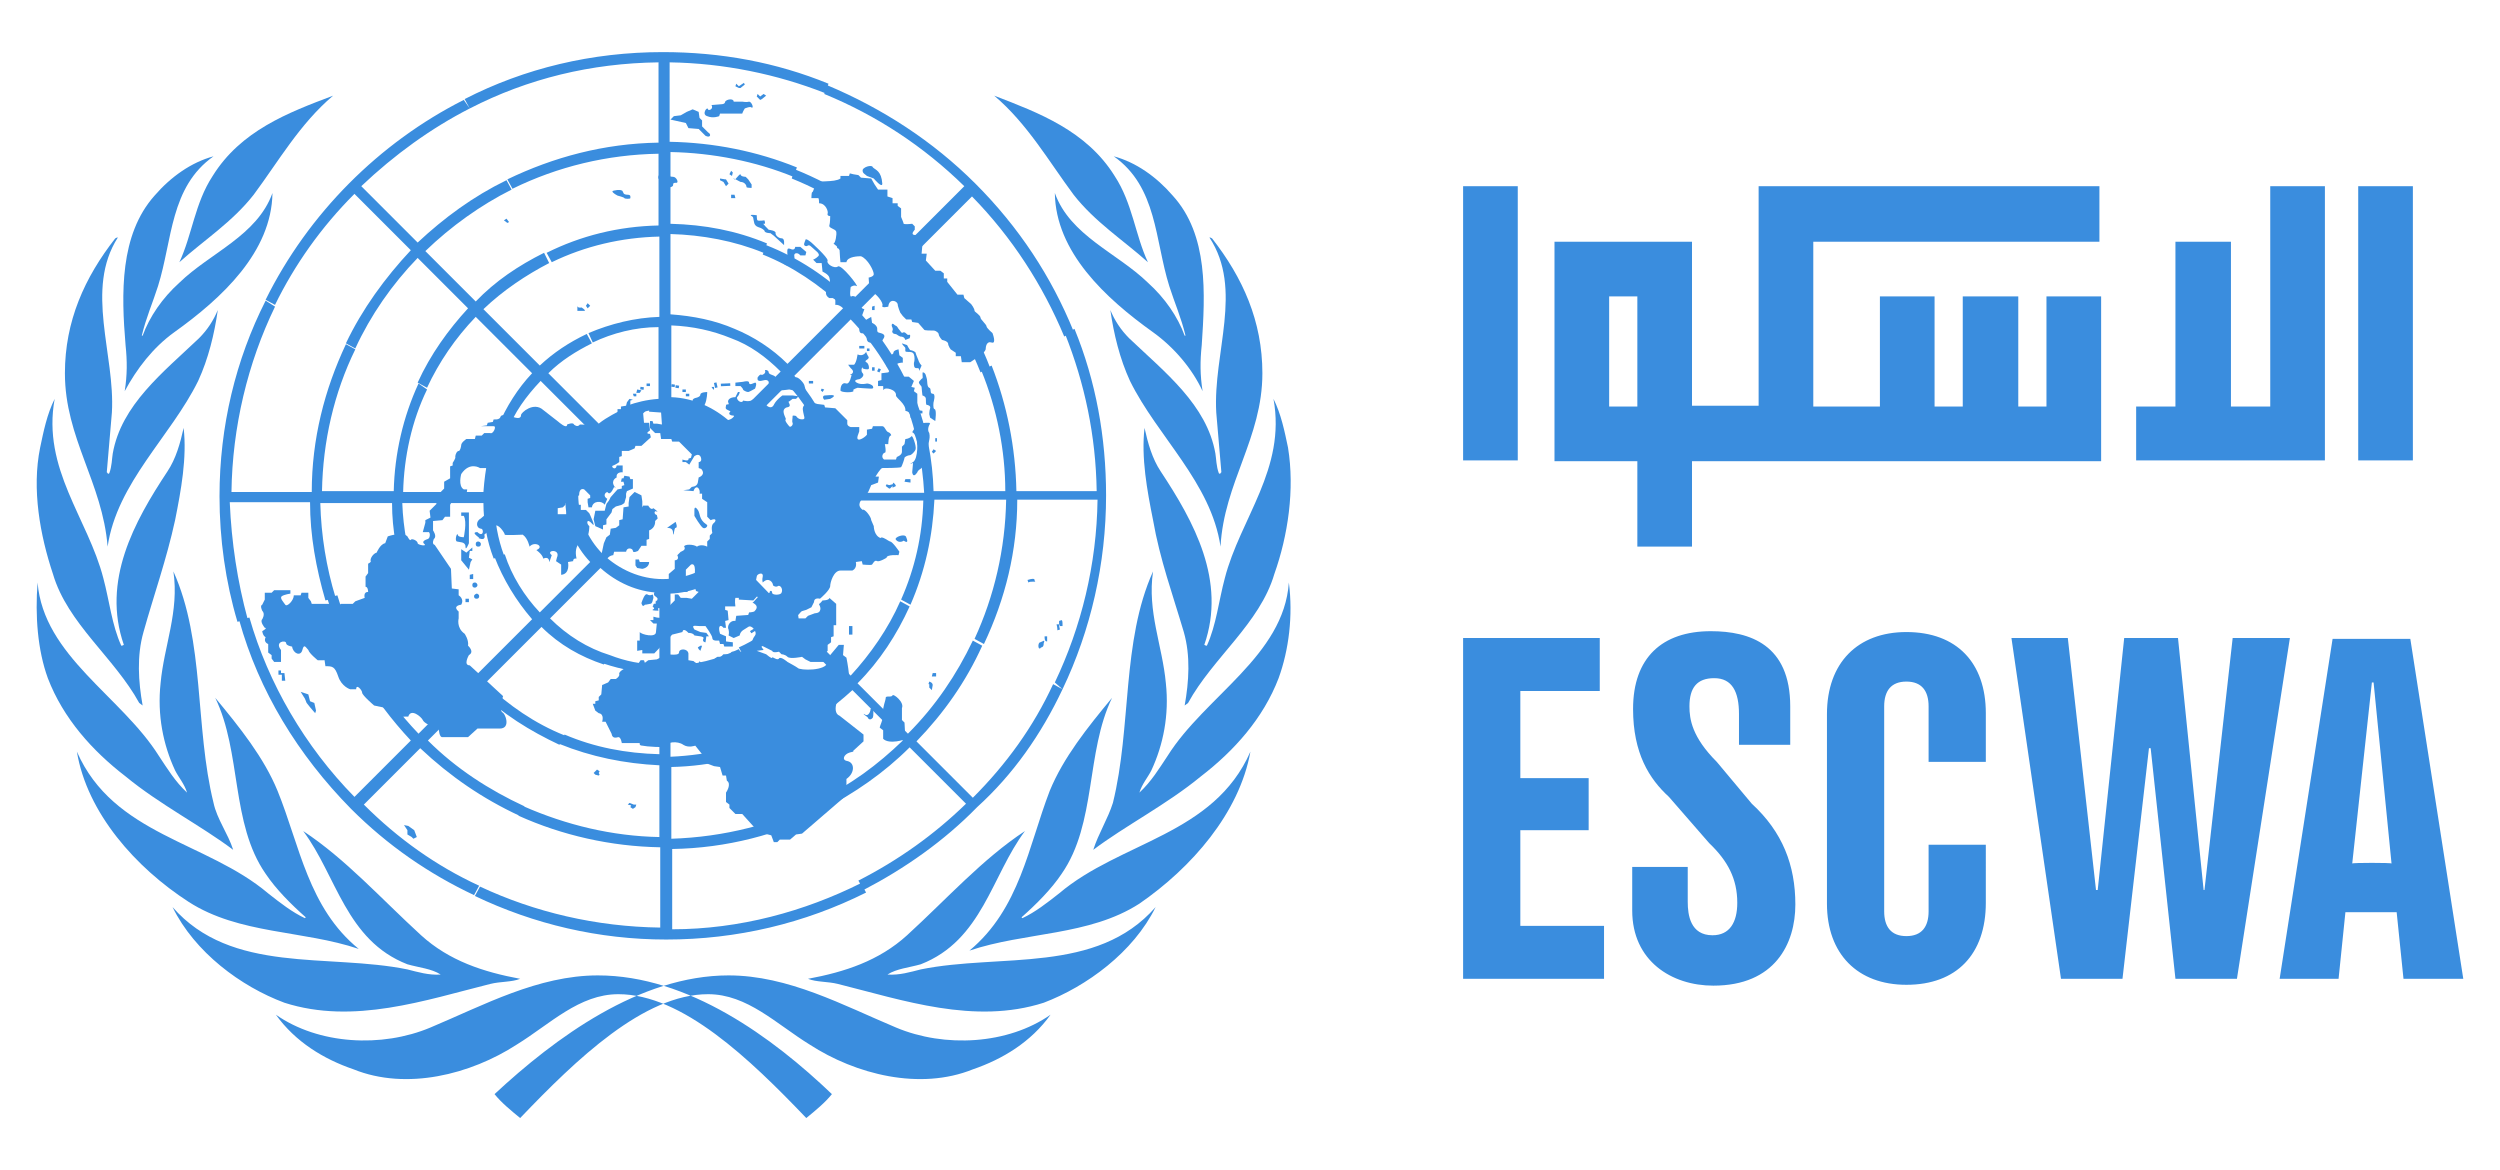 <?xml version="1.0" encoding="utf-8"?>
<!-- Generator: Adobe Illustrator 26.5.0, SVG Export Plug-In . SVG Version: 6.00 Build 0)  -->
<svg version="1.1" id="Layer_1" xmlns="http://www.w3.org/2000/svg" xmlns:xlink="http://www.w3.org/1999/xlink" x="0px" y="0px"
	 viewBox="0 0 292.7 137" style="enable-background:new 0 0 292.7 137;" xml:space="preserve">
<style type="text/css">
	.st0{fill:#3A8DDE;}
</style>
<g>
	<g>
		<g>
			<path class="st0" d="M39,11.2c-3.9,3.3-6.4,7.7-9.3,11.6c-2.5,3.2-5.8,5.3-8.7,7.9c1.5-3.2,1.8-6.9,3.9-10.1
				C28.2,15.3,33.7,13.2,39,11.2 M18.1,22.9c1.9-2.2,4.3-3.9,6.9-4.6c-5.1,3.6-4.8,9.8-6.5,15.2c-0.6,1.9-1.4,3.7-1.9,5.8h0.1
				c0.8-2.2,2.3-4.4,4.3-6.2c3.6-3.5,9.1-5.5,10.9-10.5c-0.1,6.9-5.9,12.3-11.5,16.3c-2.5,1.8-4.4,4.3-5.8,6.9
				c0.3-1.9,0.3-3.5,0.1-5.4C14.2,34.4,14,27.5,18.1,22.9 M7.6,43.7c0-6.1,2.3-11.2,5.9-15.8c0.1,0,0.1-0.1,0.3-0.1
				c-3.9,6.1-0.3,13.7-0.7,20.5l-0.6,7c0.1,0,0.1,0.3,0.3,0.1c0.3-0.8,0.3-1.7,0.4-2.3c1-5.7,5.9-9.5,10.1-13.5c1-1,1.7-2.1,2.2-3.3
				c-0.4,2.8-1.1,5.7-2.3,8.3C20,51.1,13.7,56.5,12.6,64C12,56.5,7.6,51.3,7.6,43.7 M4.7,52.4c0.4-1.9,0.8-3.9,1.7-5.7
				c-1.5,8.2,3.9,14,5.7,21c0.7,2.6,1,5.5,2.1,7.9c0.1,0,0.1,0,0.3-0.1c-2.6-7.5,1.2-14.4,5.1-20.3c1-1.5,1.5-3.3,1.9-5.1
				c0.4,3.5-0.3,7.3-1,10.8c-1,4.6-2.5,8.8-3.7,13.1c-0.8,2.8-0.6,5.8-0.1,8.6l-0.4-0.3c-2.9-5.3-8.4-9.3-10.1-15.1
				C4.7,62.7,3.7,57.3,4.7,52.4 M4.4,68.2c0.7,8.6,9.8,13.3,14.2,20.3c1,1.5,1.9,3,3.3,4.3c-0.3-1-1-1.8-1.4-2.6
				c-1.4-3-2.1-6.5-1.7-10.2c0.4-4.4,2.2-8.4,1.5-13.1c3.7,8.2,2.5,18.2,4.7,27.1c0.4,1.9,1.7,3.6,2.3,5.5
				c-3.7-2.8-8.6-5.3-12.6-8.6c-3.9-3-7.3-6.8-9.1-11.5C4.4,76.1,4.1,72.1,4.4,68.2 M9,88c4.3,9.8,15.2,10.5,22.4,16.6
				c1.4,1.1,2.8,2.2,4.3,2.9l0.1-0.1c-1.7-1.5-3.5-3.3-4.7-5.1c-4.1-5.9-2.8-14.2-5.9-20.6c2.9,3.5,5.7,7,7.3,10.9
				c2.6,6.4,3.6,13.7,9.5,18.5c-6.5-2.2-14-1.7-19.9-5.5C15.9,101.6,10.2,95.2,9,88 M20.2,106.2c6.9,7.9,18.2,5.4,27.5,7.3
				c1.2,0.3,2.5,0.7,3.9,0.6c-1.1-0.7-2.5-0.8-3.9-1.2c-7.2-2.8-8.3-10.4-12.2-15.6c5,3.3,9.1,7.9,13.8,12.2c3.3,3,7.3,4.3,11.6,5.1
				c-1,0.4-2.3,0.3-3.5,0.6c-7.6,1.9-16,4.8-24.1,2.2C28.2,115.5,22.8,111.5,20.2,106.2 M97.4,128.1c-0.8,1-1.9,1.9-3,2.8
				c-6.6-6.9-14.5-14.5-22-14.5c-4.6,0-8,3.5-11.9,5.9c-5.4,3.5-12.9,5.4-19.1,2.9c-3.5-1.2-6.8-3.2-9.1-6.4
				c5,3.5,12.4,3.9,18.1,1.5c6.2-2.6,12.6-6.1,19.6-6.1C80.6,114.2,90.5,121.5,97.4,128.1 M116.4,11.2c3.9,3.3,6.4,7.7,9.3,11.6
				c2.5,3.2,5.8,5.3,8.7,7.9c-1.5-3.2-1.8-6.9-3.9-10.1C127.2,15.3,121.6,13.2,116.4,11.2 M137.3,22.9c-1.9-2.2-4.3-3.9-6.9-4.6
				c5.1,3.6,4.8,9.8,6.5,15.2c0.6,1.9,1.4,3.7,1.9,5.8h-0.1c-0.8-2.2-2.3-4.4-4.3-6.2c-3.6-3.5-9.1-5.5-10.9-10.5
				c0.1,6.9,5.9,12.3,11.5,16.3c2.5,1.8,4.6,4.3,5.8,6.9c-0.3-1.9-0.3-3.5-0.1-5.4C141.1,34.4,141.5,27.5,137.3,22.9 M147.8,43.7
				c0-6.1-2.3-11.2-5.9-15.8c-0.1,0-0.1-0.1-0.3-0.1c4,6.1,0.4,13.5,0.8,20.5l0.6,7c-0.1,0-0.1,0.3-0.3,0.1
				c-0.3-0.8-0.3-1.7-0.4-2.3c-1-5.7-5.9-9.5-10.1-13.5c-1-1-1.7-2.1-2.2-3.3c0.4,2.8,1.1,5.7,2.3,8.3c3.2,6.5,9.5,11.9,10.6,19.4
				C143.3,56.5,147.8,51.3,147.8,43.7 M150.8,52.4c-0.4-1.9-0.8-3.9-1.7-5.7c1.5,8.2-3.9,14-5.7,21c-0.7,2.6-1,5.5-2.1,7.9
				c-0.1,0-0.1,0-0.3-0.1c2.6-7.5-1.2-14.4-5.1-20.3c-1-1.5-1.5-3.3-1.9-5.1c-0.4,3.5,0.3,7.3,1,10.8c0.8,4.6,2.3,8.7,3.6,13.1
				c0.8,2.8,0.6,5.8,0.1,8.6l0.4-0.3c2.9-5.3,8.4-9.3,10.1-15.1C150.8,62.7,151.6,57.3,150.8,52.4 M150.9,68.2
				c-0.6,8.6-9.8,13.3-14.2,20.3c-1,1.5-1.9,3-3.3,4.3c0.3-1,1-1.8,1.4-2.6c1.4-3,2.1-6.5,1.7-10.2c-0.4-4.4-2.2-8.4-1.5-13.1
				c-3.7,8.2-2.5,18.2-4.7,27.1c-0.6,1.9-1.7,3.6-2.3,5.5c3.7-2.8,8.6-5.3,12.6-8.6c3.9-3,7.3-6.8,9.1-11.5
				C150.9,76.1,151.4,72.1,150.9,68.2 M146.4,88c-4.3,9.8-15.2,10.5-22.4,16.6c-1.4,1.1-2.8,2.2-4.3,2.9l-0.1-0.1
				c1.7-1.5,3.5-3.3,4.7-5.1c4.1-5.9,2.8-14.2,5.9-20.6c-2.9,3.5-5.7,7-7.3,10.9c-2.5,6.5-3.5,13.8-9.4,18.7
				c6.5-2.2,14-1.7,19.9-5.5C139.5,101.6,145.1,95.2,146.4,88 M135.3,106.2c-6.9,7.9-18.2,5.4-27.5,7.3c-1.2,0.3-2.5,0.7-3.9,0.6
				c1.1-0.7,2.5-0.8,3.9-1.2c7.2-2.8,8.3-10.4,12.2-15.6c-5,3.3-9.1,7.9-13.8,12.2c-3.3,3-7.3,4.3-11.6,5.1c1,0.4,2.3,0.3,3.5,0.6
				c7.6,1.9,16,4.8,24.1,2.2C127.2,115.5,132.7,111.5,135.3,106.2 M57.9,128.1c0.8,1,1.9,1.9,3,2.8c6.6-6.9,14.5-14.5,22-14.5
				c4.6,0,8,3.5,11.9,5.9c5.4,3.5,12.9,5.4,19.1,2.9c3.5-1.2,6.8-3.2,9.1-6.4c-5,3.5-12.4,3.9-18.1,1.5c-6.2-2.6-12.6-6.1-19.6-6.1
				C74.9,114.2,65,121.5,57.9,128.1"/>
			<path class="st0" d="M124.4,80.7l-1.1-0.6c-2.3,5-5.5,9.4-9.4,13.3l-6.6-6.6c3.2-3.3,5.8-7,7.7-11.2l-1.1-0.6
				c-1.9,4-4.4,7.7-7.6,10.9l-5.9-5.9c2.6-2.6,4.6-5.7,6.1-9l-1.1-0.6c-1.4,3.2-3.5,6.2-5.8,8.7L93,72.5c1.8-1.9,3.3-4.1,4.3-6.6
				l-1.1-0.6c-1,2.3-2.3,4.6-4,6.4l-5.9-6.1c1.7-1.9,2.8-4.3,2.9-6.9h8.4c-0.1,2.3-0.6,4.4-1.4,6.5l1.1,0.6c0.8-2.2,1.4-4.7,1.5-7.2
				h9.3c-0.1,4.1-1,8-2.6,11.6l1.1,0.6c1.7-3.9,2.6-8,2.8-12.3h8.4c-0.1,5.8-1.4,11.3-3.7,16.3l1.1,0.6c2.5-5.3,3.9-10.9,3.9-16.9
				h9.4c-0.1,7.6-1.9,14.9-5,21.4L124.4,80.7c3.3-6.9,5.1-14.7,5.1-22.7c0-6.8-1.2-13.4-3.7-19.5l-1.1,0.6
				c2.3,5.8,3.6,11.9,3.7,18.4H119c-0.1-5.1-1.1-10.1-2.9-14.7l-1.2,0.6c1.8,4.4,2.8,9.3,2.8,14.1h-8.4c-0.1-3.7-0.8-7.3-2.1-10.8
				l-1.1,0.6c1.2,3.3,1.9,6.8,2.1,10.4h-9.4c0-2.3-0.6-4.6-1.2-6.6l-1.1,0.6c0.7,1.9,1.1,4,1.1,6.1h-8.4c-0.1-2.6-1.1-5-2.9-6.9
				l5.9-5.9c1.8,1.9,3.3,4.3,4.1,6.8l1.1-0.6c-1-2.6-2.5-5.1-4.4-7.2l6.6-6.6c2.8,2.9,5,6.4,6.4,10.1l1.1-0.6
				c-1.5-3.9-3.7-7.3-6.6-10.5l5.9-5.9c3.7,3.9,6.5,8.3,8.4,13.1l1.1-0.6c-1.9-5-5-9.5-8.7-13.4l6.6-6.6c4.7,4.8,8.3,10.4,10.8,16.4
				l1.1-0.6c-2.6-6.4-6.4-12.2-11.5-17.3c-5-5-10.9-8.8-17.3-11.5L96.5,11c6.1,2.5,11.6,6.1,16.4,10.8l-6.6,6.6
				c-3.9-3.7-8.3-6.6-13.3-8.6l-0.3,1.1c4.7,1.9,9,4.7,12.9,8.4l-5.9,5.9c-2.9-2.8-6.2-5-10-6.5l-0.4,1.1c3.5,1.4,6.6,3.5,9.5,6.2
				l-6.6,6.6c-1.8-1.8-4-3.2-6.2-4.1l-0.4,1.1c2.2,0.8,4.1,2.2,5.8,3.9l-5.9,5.9c-1.9-1.7-4.3-2.8-6.9-2.9v-8.4
				c2.5,0.1,4.8,0.6,7,1.5l0.4-1.1c-2.3-1-4.8-1.5-7.5-1.7v-9.4c3.7,0.1,7.5,0.8,10.9,2.2l0.4-1.1c-3.6-1.5-7.3-2.2-11.3-2.3v-8.4
				c5,0.1,10,1.1,14.4,2.9l0.4-1.1c-4.7-1.9-9.7-2.9-14.9-3V7.3c6.4,0.1,12.6,1.4,18.2,3.6L97,9.8c-6.1-2.5-12.6-3.7-19.4-3.7
				c-8.3,0-16.2,1.9-23.2,5.5l0.6,1.1c6.8-3.5,14.2-5.3,22.1-5.4v9.4c-6.4,0.1-12.3,1.7-17.7,4.3l0.6,1.1c5.3-2.6,11.1-4,17.1-4.1
				v8.4c-4.7,0.1-9.1,1.2-13.1,3.2l0.6,1.1c3.9-1.9,8.2-2.9,12.6-3v9.4c-2.9,0.1-5.7,0.8-8.3,1.9l0.5,1.1c2.3-1.1,5-1.8,7.7-1.8v8.4
				c-1.4,0.1-2.6,0.4-3.7,0.8l0.6,1.1c1.2-0.4,2.5-0.7,3.7-0.7c2.6,0,5.1,1.1,7,2.9c1.9,1.9,2.9,4.4,2.9,7c0,5.5-4.4,10-10,10
				c-2.6,0-5.1-1.1-7-2.9c-1.9-1.9-2.9-4.4-2.9-7s1.1-5.1,2.9-7c1-1,2.1-1.7,3.3-2.2l-0.6-1c-1.1,0.6-2.2,1.1-3.2,1.9l-5.9-5.9
				c1.5-1.5,3.3-2.6,5.1-3.5l-0.6-1.1c-2.1,1-3.9,2.2-5.5,3.7l-6.6-6.6c2.3-2.2,5-4,7.7-5.4l-0.6-1.2c-3,1.5-5.7,3.3-8,5.7l-5.9-5.9
				c3-2.9,6.5-5.4,10.1-7.2l-0.6-1.1c-3.9,1.9-7.3,4.4-10.4,7.3l-6.6-6.6c3.9-3.7,8.2-6.8,12.7-9.1l-0.7-1
				c-9.9,5-18.2,13.3-23.2,23.4l1.1,0.6c2.3-4.7,5.4-9.1,9.3-13l6.6,6.6c-3,3.2-5.7,6.9-7.6,10.9l1.1,0.6c1.8-3.9,4.3-7.5,7.3-10.6
				l5.9,5.9c-2.3,2.5-4.4,5.4-5.9,8.7l1.1,0.6c1.4-3,3.3-5.8,5.7-8.3l6.6,6.6c-1.7,1.8-3,3.9-4,6.2l1.1,0.6c0.8-2.2,2.2-4.1,3.9-5.9
				l5.9,5.9c-1.7,1.8-2.8,4.3-2.9,6.9h-8.4c0.1-2.5,0.6-4.7,1.5-6.9L58.3,50c-1,2.3-1.5,4.8-1.7,7.6h-9.4c0.1-4.1,1-8.3,2.8-12
				l-1-0.7c-1.8,3.9-2.8,8.2-2.9,12.6h-8.4c0.1-5.8,1.4-11.5,3.9-16.6l-1.1-0.6c-2.5,5.3-4,11.1-4,17.3h-9.4
				c0.1-7.6,1.9-15.1,5.1-21.7l-1.1-0.7c-3.5,6.9-5.4,14.7-5.4,22.9c0,5,0.7,10,2.1,14.7l1.2-0.3c-1.2-4.4-1.9-9-2.1-13.7h9.4
				c0,3.9,0.7,7.7,1.8,11.5l1.2-0.3c-1.1-3.6-1.7-7.3-1.8-11.1h8.4c0,3.2,0.6,6.1,1.5,9l1.2-0.3c-0.8-2.8-1.4-5.7-1.5-8.7h9.5
				c0,2.2,0.4,4.4,1.2,6.5L59,65c-0.7-1.9-1.1-4-1.1-6.1h8.3c0.1,2.6,1.1,5,2.9,6.9l-5.9,5.9c-1.8-1.9-3.3-4.3-4.1-6.8l-1.2,0.3
				c1,2.6,2.5,5.1,4.4,7.3l-6.6,6.6c-3.2-3.3-5.5-7.3-6.9-11.6l-1.2,0.3c1.4,4.6,3.9,8.7,7.3,12.2L49,85.9
				c-4.4-4.6-7.7-10.1-9.5-16.2L38.3,70c1.9,6.2,5.3,11.9,9.8,16.7l-6.6,6.6c-5.8-5.9-10.1-13.3-12.3-21L28,72.6
				c2.3,8.3,6.9,15.8,13.1,22.1c4.3,4.3,9.1,7.6,14.4,10.1l0.6-1.1c-5-2.3-9.5-5.5-13.5-9.5l6.6-6.6c3.5,3.3,7.3,5.9,11.6,7.9
				l0.6-1.1c-4.1-1.9-8-4.4-11.3-7.7l5.9-5.9c2.8,2.8,6.1,4.8,9.5,6.4l0.6-1.1c-3.5-1.4-6.5-3.5-9.3-6.1l6.6-6.6
				c2.1,2.1,4.6,3.5,7.3,4.4l0.7-1.1c-2.6-0.8-5-2.3-7-4.3l5.9-5.9c1.9,1.7,4.3,2.8,6.9,2.9v8.4c-2.1,0-4-0.4-5.8-1.1l-0.7,1
				c2.1,0.7,4.3,1.1,6.5,1.2v9.4c-3.9-0.1-7.6-0.8-11.1-2.3l-0.6,1.1c3.7,1.5,7.6,2.3,11.7,2.5v8.4c-5.5-0.1-10.9-1.4-15.9-3.6
				l-0.6,1.1c5.1,2.3,10.8,3.6,16.6,3.7v9.4c-7.5-0.1-14.7-1.8-21.1-4.8l-0.6,1.1c6.9,3.3,14.5,5.1,22.4,5.1
				c8.3,0,16.2-1.9,23.4-5.5l-0.6-1.1c-6.6,3.3-14.2,5.4-22.1,5.4v-9.4c6.4-0.1,12.4-1.7,17.8-4.4l-0.6-1.1
				c-5.3,2.6-11.1,4.1-17.3,4.3v-8.4c4.7-0.1,9.3-1.2,13.4-3.3l-0.6-1.1c-3.9,1.9-8.3,3-12.9,3.2v-9.5c3-0.1,5.9-0.8,8.6-2.1
				L86.5,76c-2.5,1.2-5.1,1.9-8,1.9v-8.4c2.5-0.1,5-1.1,6.9-2.9l5.9,5.9c-1.4,1.4-3,2.5-4.8,3.3l0.6,1.1c1.9-1,3.6-2.1,5.1-3.6
				l6.6,6.6c-2.2,2.1-4.7,3.9-7.5,5.3l0.6,1.1c2.8-1.4,5.5-3.3,7.9-5.5l5.9,5.9c-2.9,2.8-6.2,5.3-10,7l0.6,1.1
				c3.7-1.9,7.2-4.3,10.2-7.3l6.6,6.6c-3.7,3.6-7.9,6.6-12.6,9l0.6,1.1c4.8-2.5,9.4-5.7,13.3-9.7C118.6,90.7,121.9,86,124.4,80.7
				L124.4,80.7z"/>
			<polygon class="st0" points="80.3,46.1 80.3,46.4 80.7,46.4 80.7,46.1 			"/>
			<rect x="79.9" y="45.6" class="st0" width="0.4" height="0.3"/>
			
				<rect x="79.2" y="45.1" transform="matrix(0.143 -0.99 0.99 0.143 23.098 117.355)" class="st0" width="0.3" height="0.4"/>
			<rect x="78.6" y="45" transform="matrix(0.134 -0.991 0.991 0.134 23.459 117.135)" class="st0" width="0.3" height="0.4"/>
			<rect x="75.7" y="44.9" class="st0" width="0.4" height="0.3"/>
			<rect x="75" y="45.3" transform="matrix(0.143 -0.99 0.99 0.143 19.377 113.354)" class="st0" width="0.3" height="0.4"/>
			<polygon class="st0" points="74.5,46 74.9,46 75.1,45.7 74.6,45.6 			"/>
			<polygon class="st0" points="74.1,46.1 74.2,46.4 74.5,46.4 74.5,46.1 			"/>
			<polygon class="st0" points="32.6,78.5 32.6,79 33,79 33,79.7 33.4,79.7 33.3,78.8 32.9,78.8 32.9,78.5 			"/>
			<polygon class="st0" points="35.7,81.8 35.9,82.3 36.3,82.8 36.9,83.5 37,83.2 36.8,82.3 36.3,82.1 36.1,81.3 35.2,81 			"/>
			<polygon class="st0" points="47.7,97.2 47.7,97.7 48.2,98 48.4,98.2 48.8,98 48.5,97.2 47.8,96.7 47.3,96.6 			"/>
			<g>
				<path class="st0" d="M76,49.5h-0.6l-0.1-1.1l0.3-0.3v-0.6h-1.8v-0.6l0.3-0.1l-0.4-0.1l-0.3,0.4l-0.1,0.4l-0.6,0.1v0.3h-0.4v0.7
					l-1.5,1.2l-2.9-0.1c-0.3,0.4-0.7,0-0.7,0c-0.1-0.3-0.8,0-0.8,0c0,0.6-1-0.3-1-0.3L63.6,48c-1.1-1-2.6,0.3-2.6,0.6
					c0,0.7-1.2,0.1-1.2,0.1s-1.1-0.3-1.2,0.1c-0.1,0.4-0.8,0.3-0.8,0.3l-0.1,0.3l-0.6,0.1L57,49.8l-0.7,0.1h1.5c0.4,0-0.1,1-0.4,0.8
					h-0.7L56.4,51h-0.7l-0.1,0.4h-1c0,0-0.6,0.4-0.6,0.7c0,0.1-0.1,0.7-0.3,0.7s-0.4,0.4-0.4,0.7c0.1,0.1-0.3,0.7-0.3,0.7v0.3
					l-0.3,0.1V56L52,56.4v0.8l-1,1l0.1,0.8l-0.8,0.8l0.1,0.8l-0.6,0.3v0.3l-0.3,1.1h0.6c0.3-0.1,0.3,0.7,0,0.8
					c-0.3,0.1-0.8,0.3-0.4,0.6c0.3,0.3-0.8,0.1-0.8-0.1c0-0.3-0.7-0.6-0.8-0.4s-0.4-0.4-0.4-0.4c-0.6-0.6-2.3,0-2.3,0l-0.3,0.8
					c-0.6,0.1-1,1.1-1,1.1c-0.4,0.1-0.8,0.7-0.7,1c0.1,0.1-0.3,0.3-0.3,0.3v1.1l-0.3,0.4v1.2c0.3,0,0.3,0.6,0.3,0.6
					c-0.6,0-0.4,0.7-0.4,0.7l-1.1,0.4l-0.3,0.3h-1.4l-0.4,0.4l-0.4-0.4h-2.6l-0.1-0.3L36.1,70v-0.6h-0.8l-0.1,0.3h-0.8
					c0,0.6-0.8,1.4-1,1.1s-0.7-0.8-0.4-1s1-0.3,1-0.3v-0.4h-1.9l-0.3,0.3H31v0.8l-0.3,0.6c-0.3,0.1,0,0.7,0,0.7c0.4,0.4,0,1,0,1
					c-0.3,0.3,0.3,1,0.3,1c0.4,0-0.3,0.4-0.3,0.4c0.1,0.6,0.4,0.7,0.4,0.7c-0.3,0.6,0.3,0.8,0.3,0.8v1l0.4,0.3v0.4l0.3,0.4h0.8v-1.4
					c-0.8-1,0.6-1.2,0.6-0.8c0,0.3,0.7,0.4,0.7,0.4c0.1,0.8,1,1.2,1.2,0.4s0.4-0.3,0.7,0c0.1,0.4,1.1,1.2,1.1,1.2H38l0.1,0.7
					c0.8,0,1.1,0,1.5,1.2s1.4,1.5,1.4,1.5h0.7c0-0.7,0.7,0.1,0.7,0.4s1.4,1.5,1.4,1.5l1.4,0.3l1.2,1.1l1-0.1h0.4
					c0.3-1,1.5,0,1.7,0.4c0.1,0.3,1,0.8,1.1,0.6s0.7-0.1,0.8,0.7c0.1,0.8,0.4,0.7,0.4,0.7h3l1.1-1h2.6c1.4,0,0.6-1.9,0.3-1.9
					c-0.4-0.4,0.1-1.9,0.1-1.9L55,77.9c-0.8,0-0.1-1.2-0.1-1.2c0.7-0.4-0.1-1.1-0.1-1.1c0.1-0.7-0.4-1.4-0.4-1.4
					c-1-0.7-0.7-1.8-0.7-1.8v-0.8c-0.8-0.7,0.3-0.8,0.3-0.8c0.4-0.7-0.3-1.1-0.3-1.1V69l-0.8-0.1l-0.1-2.3l-1.9-2.8
					c-0.4-0.1-0.1-0.7-0.1-0.7c0.4-0.3-0.1-1-0.1-1V61l1.1-0.1l0.3-0.4h0.6v-1.4c0.3-0.7,0.8-0.3,0.8-0.3h0.7l0.4-0.8l0.1-0.7h-0.4
					c-0.7-0.4-0.3-1.8-0.3-1.8c1-1.5,2.2-0.7,2.2-0.7h0.7c1.1,0.7,0.1,2.1,0.1,2.1c-0.1,0.3-0.1,1.4-0.1,1.4l0.1,1.8l-0.7,0.6
					c-0.6,0.3-0.6,1.1,0,1.2c0.4,0,0.3,1.1-0.4,0.4c-1,0,0.6,0.8,0.1,0.7c1,0.4,0.7-0.4,0.7-0.4l1.2-1c0.4-0.4,1.2,0.8,1.2,1
					c0,0.1,2.1,0,2.1,0C61.8,63,62,64,62,64c0.6-0.7,1.8,0,0.8,0.4c0.8,0.6,0.8,1,0.8,1c0.7-0.3,0.7,0.3,0.7,0.4s0.3-0.8,0.3-0.8
					c-0.8-0.6,1.1-0.8,0.6,0.3l-0.1,0.4l0.6,0.4v1.2c1.1-0.1,0.8-1.5,0.8-1.5l0.6-0.1c0-0.4,0.4-0.3,0.4-0.3
					c-0.4-1.8,0.8-2.1,0.8-2.1c0.7-0.1,0.7-1.7,0.7-1.7c-0.4-0.3-0.3-1,0.3-0.3S69,60.1,69,60.1l-0.4-0.4H68v-0.6h-1l-0.1,0.7
					l-0.4,0.1l-0.1-0.3l-0.1,0.6h-1v-0.7l0.6-0.1l0.3-0.3l0.1-0.8H67l0.8-0.3c0-1,0.6-0.7,0.6-0.7l0.3,0.3l0.4,0.4v0.3l-0.3,0.1v0.4
					l0.1,0.6h0.4c0.1-0.8,1.2-0.8,1.5-0.3l0.3-0.7c-0.7-0.4,0-1,0.1-0.7c0.3,0.3,0.7-0.7,0.7-0.7s0.4,0.4,0-0.1
					c-0.4-0.7,0.3-1,0.3-1c-0.1-0.7,0.7-0.6,0.7-0.6v-0.8h-0.7c-0.1,0.7-0.8,0.1-0.4,0c0.3-0.1,0.7-0.4,0.7-0.4v-0.6l0.3-0.1v-0.6
					h0.8l0.7-0.3l0.1-0.3h0.7l1.1-1l-0.1-0.4c-0.7,0,0-0.4,0-0.4L76,49.5z"/>
				<path class="st0" d="M55,60h-1v0.4h0.3c0.4,0.7,0,2.5,0,2.5s-0.7,0-0.7-0.3c-0.1-0.3-0.4,0.7-0.1,0.8c0.3,0.1,1,0,1,0.6
					c0,0.6,0.4-0.4,0.4-0.4V60C54.9,60,55,60,55,60z"/>
			</g>
			<polygon class="st0" points="54.6,64.7 54,64.3 54,65.6 54.9,66.7 55.1,65.8 55.3,65.5 54.9,65.3 55,64.5 55.3,64.5 55.3,64.1 
							"/>
			<polygon class="st0" points="55,67.3 55,67.8 55.4,67.8 55.4,67.2 			"/>
			<polygon class="st0" points="54.5,70.1 54.5,70.5 54.9,70.5 54.9,70.1 			"/>
			<g>
				<path class="st0" d="M55.6,68.8c0.1,0,0.3-0.1,0.3-0.3c0-0.1-0.1-0.3-0.3-0.3s-0.3,0.1-0.3,0.3S55.4,68.8,55.6,68.8"/>
				<path class="st0" d="M55.8,69.5c0.1,0,0.3,0.1,0.3,0.3s-0.1,0.3-0.3,0.3s-0.3-0.1-0.3-0.3S55.8,69.5,55.8,69.5"/>
				<path class="st0" d="M56,63.4c0.1,0,0.3,0.1,0.3,0.3S56.2,64,56,64s-0.3-0.1-0.3-0.3S55.8,63.4,56,63.4"/>
			</g>
			<polygon class="st0" points="73.1,58.9 73.3,58.2 73.3,57.8 73.4,57.5 74.1,57.2 74.1,56.1 73.8,56.1 73.7,55.8 73.1,55.7 73,56 
				72.8,56 72.7,56.4 73,56.4 73.1,56.8 72.8,56.9 72.8,57.2 72.3,57.3 71.5,58.2 71.3,58.6 71,59 70.8,59.8 69.7,59.8 69.5,60.8 
				69.7,61.6 70.6,62 70.6,61.5 71,61.4 71,60.8 71.3,60.4 71.6,60 71.7,59.6 72.1,59.3 72.8,59.1 			"/>
			<g>
				<path class="st0" d="M75.2,59.4v-0.7L75.1,58l-0.8-0.4l-0.6,0.6l-0.1,0.7v0.4L73,59.4l-0.1,1.4l-0.4,0.1v0.6l-0.4,0.3l-0.6,0.1
					l-0.1,0.7L71,62.9l-0.3,0.7L70.4,65c0,0,0.4,1,0.7,0.4c0.3-0.4,0.7-0.4,0.7-0.4l0.1-0.4h1.4c0.1-0.6,0.8-0.4,0.8-0.1
					s0.6,0,0.6,0l0.4-0.6h0.6v-0.7l0.3-0.1v-1c0.8-0.3,0.7-1.1,0.7-1.1l0.3-0.3l-0.1-0.4c-0.4-0.1-0.3-0.6,0-0.4
					c0.3,0.1-0.4-0.4-0.4-0.4c-0.3,0.3-0.6-0.3-0.6-0.3h-0.6L75.2,59.4L75.2,59.4z"/>
				<path class="st0" d="M76,65.8c0,0.7-0.8,0.8-0.8,0.8l-0.6-0.1l-0.2-0.3v-0.7h0.4l0.1,0.3C74.9,65.8,76,65.8,76,65.8z"/>
				<path class="st0" d="M78.8,62.5c0.1,0.4,0.1-0.7,0.3-0.7c0.3,0,0-0.7,0-0.7l-1,0.7C78.8,61.8,78.8,62.2,78.8,62.5"/>
				<path class="st0" d="M81.7,59.7c0.3,0.4,0.1,1.1,1,1.7c0.3,0.1-0.1,0.6-0.4,0.4s-1-1.4-1-1.4v-0.7
					C81.3,59.3,81.5,59.4,81.7,59.7"/>
			</g>
			<polygon class="st0" points="81.7,75.8 81.8,76 82,76.2 82.2,75.6 82,75.6 			"/>
			
				<rect x="87.8" y="73.7" transform="matrix(0.851 -0.526 0.526 0.851 -25.678 57.354)" class="st0" width="0.6" height="0.3"/>
			<g>
				<path class="st0" d="M103,85.2l0.4,0.3v1c0.7,0.7,2.6,0.1,2.6,0s-0.1-1.9-0.1-1.9l-0.3-0.3v-1.4c0.3-0.7-1-1.7-1.1-1.5
					c-0.1,0.3-0.8,0-0.8,0.3s-0.4,1.2-0.3,1.7c0.3,0.4-0.1,0.4-0.1,0.7C103.4,84.2,103,85,103,85.2"/>
				<path class="st0" d="M101.9,83.2c-0.1,0.4-0.4,0.7-0.7,0.4c-0.3-0.1,0.3,0.3,0.4,0.4c0.1,0.3,0.4,0.3,0.6,0c0.1-0.3,0-0.7,0.1-1
					C102.3,82.8,101.9,82.8,101.9,83.2"/>
			</g>
			<rect x="99.4" y="73.3" class="st0" width="0.4" height="1"/>
			<g>
				<path class="st0" d="M104.9,63.2c-0.3-0.3,1.1-0.8,1.2-0.3c0.3,0.7,0,0.6-0.3,0.4C105.7,63.4,105.2,63.6,104.9,63.2"/>
			</g>
			<polygon class="st0" points="105.9,56.4 106.6,56.5 106.6,56.1 106,56.1 			"/>
			<polygon class="st0" points="104.5,56.7 104.1,56.8 103.8,56.7 103.7,56.9 104.1,57.2 104.1,57.2 104.2,57.2 104.5,56.9 
				104.5,57.1 104.9,56.9 104.8,56.7 104.6,56.5 			"/>
			<g>
				<path class="st0" d="M106.4,44.1h-0.8c0,0,0.3,0.1-0.4-0.6c-0.7-0.7-1.2,0.1-1.2,0.1l-0.8,0.1v0.8l-0.4,0.1v0.6h0.6
					c0,0,0,0.7,0.1,0.4s1.5,0,1.4,0.7c0,0.3,1.2,1,1.1,1.8c0.7,0.1,0.6,0.8,0.6,0.8l0.8,0.1l0.3-0.6h0.3v-0.3l-0.6-0.1v-1.9
					l-0.4-0.3l0.1-0.4l-0.4-0.1l0.3-0.7L106.4,44.1z"/>
				<path class="st0" d="M108.8,49.5h-0.4l-1,0.1l-0.6,1c0,0,0.3,0.1,0.4,0.6c0.3,0.4,0.3,2.5-0.3,2.9c-0.7,0.4,0,0.1,0,0.1
					l-0.1,1.1c0.1,0.6,0.4,0.3,0.6,0c0.1-0.3,0.3-0.3,0.6-0.6c0.1-0.3,0.6-0.7,0.6-1.1s0.3-1,0.1-1.1c-0.1-0.1,0.1-1,0.1-1
					s0.1-0.4,0-0.8c-0.3-0.4,0-1,0.1-1.1L108.8,49.5z"/>
			</g>
			<polygon class="st0" points="109.5,51.7 109.7,51.7 109.7,51.3 109.5,51.3 			"/>
			<polygon class="st0" points="109.1,52.9 109.3,53.1 109.6,52.8 109.3,52.6 			"/>
			<g>
				<path class="st0" d="M108.9,48.9l-0.1-0.4c0,0,0-0.4,0.1-0.7s-0.3-0.4-0.4-0.4c-0.1,0-0.1-0.4-0.1-0.7s-0.4-0.4-0.4-0.4
					s-0.1-0.8-0.1-1c0-0.1-0.4-0.4-0.3-0.6c0.1-0.1,0.3-0.4,0.4-0.4c0.1-0.1-0.1-0.8,0.1-0.7c0.3,0.1,0.3,0.4,0.4,0.7
					c0.1,0.3,0,1,0.3,1.1s0,0.7,0.4,0.7s0.1,1,0.1,1s-0.1,0.7,0.1,0.8c0.3,0,0.1,1.4,0.1,1.4L108.9,48.9z"/>
				<path class="st0" d="M105.6,40.2c0.1,0.3,0.4,0.4,0.4,0.6c0,0.3-0.1,0.4,0.3,0.4c0.3,0,0.6,0,0.7,0.3c0.1,0.3,0.1,0.7,0,1
					c0,0.3,0,0.6,0.3,0.6s0.3,0,0.3,0.3c0,0.1,0.3-0.6,0.3-0.6c-0.3-0.3-0.4-0.7-0.4-0.7s-0.3-0.7-0.3-0.8s-0.4-0.3-0.6-0.3
					c-0.1,0-0.4-0.6-0.4-0.6L105.6,40.2z"/>
				<path class="st0" d="M106,39.8c-0.1-0.3-0.3-0.4-0.6-0.4c-0.3-0.1-0.4-0.3-0.6-0.3c-0.3,0-0.4-0.3-0.3-0.4
					c0.1-0.3-0.1-0.4-0.1-0.6s0.1-0.3,0.4,0c0.3,0.1,0.3,0.3,0.4,0.4c0.3,0.3,0.3,0.6,0.6,0.4c0.3,0,0.4,0.4,0.6,0.3
					c0.3-0.1,0.1,0.4,0.1,0.4L106,39.8z"/>
				<path class="st0" d="M99.9,45.7c0.3,0.3-1.5,0.3-1.5,0s0.1-1,0.7-0.8c0.4,0.1,0.6-1,0.6-1s-0.4,0,0-0.1c0.4-0.3,0-0.6-0.1-0.7
					s-0.3-0.4-0.3-0.4h0.7c0.3-0.3,0.4-1.2,0.4-1.2c0.7,0.3,1-0.3,1-0.3s0.1,0.3,0.3,0.6c0.1,0.3-0.6,0.4-0.3,0.6
					c0.3,0.1,0.4,0.7,0.3,0.8c-0.1,0.1-0.7,0-0.7-0.1c0-0.3-0.3,0.3,0,0.6s-0.3,0.7-0.4,0.7c-0.1,0-0.8,0.1-0.3,0.4s1.2,0.1,1.2,0.1
					s0.4,0,0.7,0.3c0.1,0.3,0,0.3-0.3,0.3s-1.5-0.1-1.5-0.1S99.8,45.6,99.9,45.7"/>
				<path class="st0" d="M96.6,46.3c0.3,0,0.8-0.1,1,0s-0.4,0.4-0.4,0.4l-0.7,0.1C96.3,46.6,96.3,46.3,96.6,46.3"/>
				<path class="st0" d="M103.4,41.9c0.4-0.3,1.2-0.3,1.2-0.6s0.6-0.4,0.6-0.4l0.1,0.7l0.4,0.3v0.6c0,0,0.1-0.1-0.4,0
					s-0.3,0.4-0.3,0.4h-1.2v-0.4L103.4,41.9z"/>
				<path class="st0" d="M101.3,39c0.3,0-0.1,1.2,0.7,1.1s0,0.4,0.7,0.4s0.4-0.4,0.7-0.8c0.3-0.4,0.1-0.6-0.3-0.7
					c-0.4-0.1-0.4-0.1-0.4-0.6c-0.1-0.4-0.6-0.6-0.6-0.6l-0.1-0.7l-0.7,0.4l-0.7,1C100.6,39.2,101,39,101.3,39"/>
			</g>
			
				<rect x="102.7" y="43.2" transform="matrix(0.452 -0.892 0.892 0.452 17.736 115.553)" class="st0" width="0.4" height="0.3"/>
			<rect x="102.1" y="43" class="st0" width="0.3" height="0.4"/>
			<polygon class="st0" points="102.1,35.9 102.1,36.3 102.4,36.3 102.4,35.8 			"/>
			<rect x="101.5" y="40.8" class="st0" width="0.3" height="0.3"/>
			<polygon class="st0" points="100.6,40.5 100.6,40.8 101.2,40.8 101.2,40.5 			"/>
			<polygon class="st0" points="96.1,45.7 96.3,45.9 96.5,45.6 96.2,45.5 			"/>
			<polygon class="st0" points="94.7,44.6 94.7,44.9 95.2,44.9 95.2,44.6 			"/>
			
				<rect x="84.4" y="44.9" transform="matrix(0.999 -4.389111e-02 4.389111e-02 0.999 -1.893 3.771)" class="st0" width="1.1" height="0.3"/>
			
				<rect x="83.6" y="44.8" transform="matrix(0.975 -0.224 0.224 0.975 -7.959 19.884)" class="st0" width="0.3" height="0.6"/>
			<polygon class="st0" points="83.3,45.3 83.5,45.6 83.6,45.6 83.6,45.3 			"/>
			<g>
				<path class="st0" d="M86.1,44.8v0.4h0.6c0,0,0.3,0.3,0.3,0.4c0,0.1,0.4,0.3,0.6,0.3c0.1,0,0.8-0.4,0.8-0.4s0.3-0.7,0-0.7
					c-0.1,0-0.7,0.4-0.7,0c0-0.3-0.7-0.1-0.7-0.1L86.1,44.8z"/>
				<path class="st0" d="M88.7,44.2c0,0.1-0.1,0.4,0.3,0.4c0.3,0,0.8-0.3,1,0.1c0,0.3,0,0.6,0.4,0.7c0.4,0.1,0.7,0.3,1,0.3
					s1-0.1,1-0.1s0.7,0.1,0.8,0.3c0.6,0.6,1,0.7,1.1,0.4s0-0.8-0.1-1.1c0-0.3-0.8-1.2-1.1-1c-0.3,0.3-0.3,0-0.8,0.1
					c-0.4,0.1-1.5,0-1.5-0.1c0-0.3-0.8-0.3-0.8-0.6s-0.6-0.4-0.4-0.1c0,0.3-0.4,0.4-0.4,0.4C89,43.7,88.7,44.2,88.7,44.2"/>
				<path class="st0" d="M100.8,37.3l0.4-1.1c-0.6-0.1-0.4-0.7-0.4-0.7c0-0.4-0.8-1-1.1-0.8s-0.1-1.1-0.1-1.1s0.4-0.3,0.7-0.1
					c0.3,0.1-1.8-2.6-2.2-2.3s-1.4-0.3-1.2-0.7c0-0.4-1.9-2.1-1.9-2.1s-0.7-0.6-0.7-0.3c-0.1,0.3-0.3,0.6,0,0.7
					c0.3,0.1,0.3-0.3,0.7,0.1c0.4,0.4,1.1,0.8,0.8,1.1s-0.6,0.4-0.6,0.4l0.4,0.4h0.6l0.1,1c0,0,0.7,0.3,0.8,0.7s0.1,0.6,0,0.8
					s-0.4,0.6-0.4,1s0.4,0.6,0.4,0.6h0.4l0.3,0.1v0.7c0.4-0.1,1.1,0.4,1.1,0.8s0.1,0.1,0.7,0.6c0.6,0.4,0.4,0.4,0.7,0.7
					C100.3,38,100.6,37.9,100.8,37.3"/>
				<path class="st0" d="M92.2,30.1c0-0.3-0.1-1,0.1-1s0.1,0,0.4,0.1c0.4,0.1,0.4-0.3,0.4-0.3h0.6l0.7,0.6l-0.1,0.4h-0.6
					c-0.3-0.4-0.8-0.3-0.7,0.1c0.1,0.4-0.3,1.1-0.4,1.1c-0.3,0-0.8,0-0.8-0.3C91.9,30.8,92.2,30.1,92.2,30.1"/>
				<path class="st0" d="M91.8,28.7v-0.4c0,0,0-0.4-0.3-0.4s-0.7-0.3-0.7-0.6c0.1-0.3-0.8-0.4-0.8-0.4s-0.8-0.8-0.6-0.7
					c0.3,0.1,0.1-0.4,0.1-0.4s-0.7,0.1-0.8,0c-0.1,0-0.1-0.6-0.1-0.6s-0.7-0.1-0.7,0s0.3,0.1,0.3,0.4c0.1,0.3,0,0.8,0.6,1
					c0.4,0.1,0.6,0.3,0.7,0.4c0,0.3,0.7,0.3,0.7,0.3l0.4,0.3L91.8,28.7z"/>
			</g>
			<polygon class="st0" points="85.6,23.2 86.1,23.2 86,22.8 85.6,22.8 			"/>
			<g>
				<path class="st0" d="M86,21c-0.6-0.4,0.7,0.3,0.7,0.3c0.4,0,0.7,0.3,0.7,0.6C87.4,22,88,22,88,22v-0.4L87.6,21l-0.3-0.3
					c0,0-0.6,0-0.6-0.3C86.5,20.4,86.1,21.1,86,21"/>
				<path class="st0" d="M95.5,21.4c-0.1,0.4-0.3,1.1-0.4,1.1c-0.1,0-0.1,0.7-0.1,0.7s0.7,0,0.8,0s0.1,0.6,0.1,0.6
					c0.8,0,1.1,1,1,1.2c-0.1,0.3,0.3,0.3,0.3,0.3s0,0.8-0.1,1.1c-0.1,0.3,0.7,0.4,0.8,0.7c0.1,0.3-0.1,1.4-0.3,1.4
					c-0.1,0,0.4,0.3,0.4,0.4c0,0.3,0.1,0,0.3,0.4c0,0.4,0.1,1.4,0.1,1.4h0.7c0.1-0.7,1.5-0.7,1.7-0.7c0.8,0.3,1.5,1.7,1.5,2.1
					c0,0.3-0.6,0.4-0.6,0.4l0.1,1.5c0.8,0.3,1.7,1.5,1.5,1.8c-0.1,0.3,0.7,0.1,0.7,0.1c0.1-1,1-0.7,1.1-0.3c0,0.3,0.3,1,0.3,1
					l0.3,0.4l0.4,0.4h0.6l0.1,0.3l0.7,0.1c0,0,0.6,0.7,0.7,0.8c0,0.1,0.8,0.1,1.1,0.1s0.6,0.3,0.6,0.4c0,0.3,0.4,0.7,0.4,0.7
					s0.6,0.1,0.7,0.4c0,0.3,0.3,0.7,0.3,0.7l0.6,0.4v0.4h0.6l0.1,0.7h1l0.6-0.4c0.7-0.4,1.1-0.8,1.2-1.1c0-0.3,0.1-1,0.7-0.8
					s0.1-1.1,0.1-1.1s-0.7-0.6-0.7-0.8s-0.7-0.8-0.7-1c0-0.3-0.7-0.7-0.7-0.8c0-0.3-0.4-0.8-0.4-0.8l-0.8-0.7l-0.1-0.4h-0.7
					l-1.2-1.5v-0.4h-0.4V32l-0.4-0.3h-0.6l-1.1-1.2l0.1-0.8h-0.6l0.1-1.1c0.4-0.4,0.1-1.4,0.1-1.4s-0.7,0.4-1.1,0.3
					c-0.4-0.1,0.1-0.6,0.1-0.6v-0.4l-0.3-0.3c0,0-0.8,0.1-1,0c0-0.1-0.3-0.8-0.3-0.8v-1l-0.4-0.3v-0.3h-0.6v-0.6l-0.3-0.1l-0.3-0.1
					v-0.8h-1.1l-0.4-0.6l-0.4-0.7l-1.2-0.1l-0.3-0.3l-0.6-0.1l-0.4-0.1l-0.1,0.3h-1v0.3C97.7,21.4,95.6,21.1,95.5,21.4"/>
				<path class="st0" d="M101,20c-0.1-0.4,1.1-0.8,1.2-0.4c0.3,0.3,1,0.4,1.1,1.9c0,0.6-1-0.6-1-0.6l-0.8-0.3
					C101.3,20.4,101,20.3,101,20"/>
			</g>
			<polygon class="st0" points="85.4,20.4 85.7,20.6 85.8,20.2 85.6,20 			"/>
			<g>
				<path class="st0" d="M82.9,15.5l-0.7-0.7v-0.7l-0.3-0.3l-0.1-0.7l-0.7-0.3l-0.7,0.3l-0.7,0.4l-0.8,0.1L78.5,14l1.8,0.4l0.3,0.6
					l1.2,0.1l0.8,0.8C83.2,16.2,83.3,15.7,82.9,15.5"/>
				<path class="st0" d="M82.9,12.8c-0.1-0.4-0.8,0.6-0.1,0.8c0.7,0.3,1.4,0,1.4,0l0.1-0.3h2.6c0.1-0.3,0.3-0.6,0.3-0.6
					s0.7-0.3,0.8-0.1c0.3,0.1,0-0.7-0.3-0.7c-0.3,0.1-0.8,0-0.8,0h-1c0-0.4-0.8-0.3-1,0c0,0.3-0.4,0.3-0.4,0.3l-1.2,0.1
					C83.6,12.8,82.9,13,82.9,12.8"/>
				<path class="st0" d="M77.7,21.8c0.8,0.3,1.1,0,1.1-0.1c0-0.3,0.1-0.3,0.4-0.3s0-0.7-0.4-0.7c-0.3,0-0.7-0.1-0.7-0.4
					s-0.6-1-0.7-0.4c-0.1,0.6-0.4,0.6-0.3,1C77.3,21.1,77.5,21.7,77.7,21.8"/>
				<path class="st0" d="M71.7,22.4c0-0.1,1.1-0.3,1.2,0c0.1,0.1,0,0.4,0.6,0.4c0.4,0,0.3,0.3,0.3,0.4s-0.6,0.1-0.7,0
					c0-0.1-0.8-0.3-0.8-0.3S71.7,22.6,71.7,22.4"/>
			</g>
			<polygon class="st0" points="89,11.3 88.7,11 88.6,11.3 88.9,11.6 89,11.7 89.2,11.6 89.7,11.2 89.4,11 			"/>
			<polygon class="st0" points="86.5,10.1 86.2,9.8 86.1,10.1 86.5,10.3 86.5,10.3 86.7,10.3 87.2,9.9 87.1,9.7 			"/>
			<polygon class="st0" points="84.3,21.1 84.7,21.3 85,21.8 85.3,21.5 85,21 84.9,21 84.9,21 84.3,20.9 			"/>
			<g>
				<path class="st0" d="M67.6,35.8v0.6h0.8c0.3,0-0.3-0.4-0.3-0.4S67.6,36.1,67.6,35.8"/>
			</g>
			<polygon class="st0" points="68.6,35.8 68.8,36.1 69.1,35.8 68.8,35.5 			"/>
			<polygon class="st0" points="59,25.8 59.4,26.1 59.6,26 59.3,25.6 			"/>
			<polygon class="st0" points="73.5,94.2 73.9,94.3 73.8,94.5 74.1,94.7 74.4,94.5 74.5,94.2 74.2,94.2 73.7,94 			"/>
			<polygon class="st0" points="69.7,90.3 69.5,90.5 69.7,90.7 70.1,90.8 70.2,90.7 70.1,90.5 70.2,90.3 69.9,90.1 			"/>
			<g>
				<path class="st0" d="M109.2,80.2c0-0.3-0.4-0.4-0.4-0.4l-0.1,0.3c0,0,0,0,0.1,0v0.3v0.1l0.3,0.3
					C109.1,80.7,109.2,80.3,109.2,80.2L109.2,80.2z"/>
			</g>
			<polygon class="st0" points="109.1,79.2 109.6,79.2 109.6,78.8 109.2,78.8 			"/>
			<g>
				<path class="st0" d="M121.8,75.2c0.3-0.1,0.6-0.4,0.4,0.1c0,0.6-0.3,0.4-0.4,0.6C121.5,76.1,121.5,75.2,121.8,75.2"/>
				<path class="st0" d="M124.4,73C124.4,73,124.4,72.8,124.4,73c0-0.1,0-0.3-0.1-0.4l-0.3,0.1c0,0.1,0,0.1,0,0.3
					c0,0.1,0,0.1,0.1,0.3c0,0,0.1,0,0.3,0V73C124.4,72.8,124.4,72.8,124.4,73"/>
				<path class="st0" d="M123.7,73.1c0.1,0.3,0.1,0.7,0.1,0.7l0.3-0.1c0,0-0.1-0.3-0.1-0.6H123.7z"/>
				<path class="st0" d="M122.6,74.5h-0.3c0,0.3,0,0.6,0.3,0.6v-0.3l0,0C122.6,74.6,122.6,74.5,122.6,74.5"/>
				<path class="st0" d="M121.2,68.1c0-0.1-0.1-0.1-0.1-0.3c-0.3-0.1-0.7,0.1-0.8,0.1l0.1,0.3c0.1-0.1,0.4-0.1,0.6-0.1l0,0H121.2z"
					/>
				<path class="st0" d="M106.7,51.1c-0.3,0.3-0.7,0.3-0.7,0.3l-0.1,0.6l-0.3,0.3c0,0,0,0.1,0,0.6c0,0.4-0.6,0.6-0.6,0.6l-0.1,0.3
					c0,0-1.2,0-1.4,0c-0.4-0.3-0.1-0.8,0.1-0.8s0-1,0-1h0.4c0,0,0-1,0.3-1c0.1,0,0-0.3-0.3-0.4c-0.3-0.1-0.4-0.7-0.7-0.7
					c-0.1,0-1.1,0-1.1,0l-0.1,0.3l-0.6,0.1c0,0,0,0.4,0,0.6c-0.3,0.4-1.5,1.1-1-0.1l0.1-0.3V50h-1c0,0-0.4-0.1-0.4-0.4s0-0.4,0-0.4
					l-1.4-1.4l-1.2-0.1l-0.1-0.3l-0.8-0.1c-1-0.4-1.8,0-1.7,0.7c0.1,0.8,0.4,1.1-0.1,1.1s-0.7-0.4-0.7-0.4s-0.4-0.1-0.4,0
					c0,0.3-0.1,0.7,0,0.8c0.1,0.3-0.3,0.6-0.4,0.4c-0.1-0.1-0.6-0.7-0.4-0.8c0.1-0.1-0.7-1.1,0.1-1.4c0.8-0.1,0-0.7,0.3-0.7l0.4-0.3
					h0.4l0.3-0.3l-0.7-0.1h-0.4h-0.8c-0.8,0.6-1,1.1-1,1.1c-0.4,0.8-1.4-0.3-1.1-0.7c0.4-0.4-1.1,0-1.4,0.1
					c-0.3,0.3-1.1,0.1-1.1,0.1c-0.1,0.4-0.8,0-0.7-0.4c0.3-0.3,0.3-0.6,0.3-0.6h-0.2l-0.3,0.6c-0.7,0-1,0.4-0.8,0.7
					c0.1,0.3-0.3,0-0.3,0.3c-0.1,0.4,0,0.4,0.4,0.6c0.3,0.1-0.1,0.1,0,0.4c0.3,0.3,0.8,0,0.4,0.4c-0.4,0.4-1.1,0.3-1.1,0.3
					c0,0.4-1.1,0.4-1.1,0.3c-0.1-0.1-0.8-1.1-0.8-1.1h-1c-0.1-0.7,0.4-0.4,0.7-1s0.3-1.5,0.3-1.5s-0.8,0-0.8,0.3s-0.6,0.4-0.6,0.4
					S81,46.7,81.1,47c0.1,0.3-0.3,0.3-0.3,0.3s0.1,0.3,0,0.4c-0.4,0.4-1.5,0-1.7-0.1l-0.7-0.3l-0.7-0.4L77,47.2l-0.3,0.3H76v0.7
					l1.4,0.1l0.1,1.4l-0.6-0.1h-0.4l-0.1-0.3h-0.3v0.8l0.3,0.3l0.3,0.3h0.6l0.1,0.7h1.2l0.1,0.3h0.8l1.5,1.5l-0.1,0.4l-0.3,0.1
					c0.1,0.4-0.7,0.1-0.7,0.1v0.3h0.4l0.4,0.3l0.6-1c0.6-0.4,0.8,0.1,0.8,0.4c0,0.3-0.3,0.3-0.3,0.3v0.7l0.3,0.1
					c0.6,0.7-0.3,1-0.3,1l-0.1,0.6C81.6,57,81,57,81,57l-0.3,0.3L80,57.4l1.2,0.1c0.1-0.4,0.4-0.6,0.6-0.3s0.1,0.6,0.1,0.6h0.3v0.6
					l0.6,0.4v1.7l0.4,0.4c0.7-0.3,0.7,0.1,0.3,0.4c-0.3,0.3-0.1,1.1-0.1,1.1l-0.3,0.3v0.4l-0.3,0.3V64c-0.6-0.3-1.1-0.1-1.2,0
					c-0.4-0.3-1.5-0.3-1.5,0c0.3,0.4-0.4,0.6-0.4,0.6L79.3,65c0.3,0.6-0.3,0.6-0.3,0.6v1l-0.7,0.6v1.4c0,0.4,0.8,0.4,1,0.3
					c0.1-0.3,0.8,0.4,0.8,0.4h0.4l0.1-1l-0.3-0.1v-1.5l0.6-0.6c0.7-0.3,0.4,1.4,0.4,1.5c0,0.6,0.3,0.6,0.6,0.4
					c0.6-0.3,0.1,0.6-0.3,0.6s-0.1,0.6-0.1,0.6l0.3,0.1l-0.4,0.4L81,70.1L80.4,70h-0.7l-0.3-0.4H79v0.7l-0.3,0.3L78,71.3
					c0.8,0-0.1,0.6-0.3,0.6c0.4,0.1,0,0.7-1.2,0.3v0.4h-0.4l0.4,0.4h0.4l-0.1,1c0,0.7-1.7,0.3-1.9,0v1h-0.3v0.2v1l0.6-0.1v0.4h1.4
					l2.1-2.2l1.2-0.3c0.1-0.6,0.7,0.1,0.7,0.1c0.6,0,0.7,0.3,0.7,0.3l0.7,0.1c0.6,0.1,0.3,0.3,0.3,0.4c0,0.3,0.3,0.3,0.3,0.3
					l0.1-0.7H83l-0.3-0.4L82,74l-0.7-0.3c-0.4-0.6,0.1-0.4,0.6-0.4h0.7c0,0,0.8,1.1,0.8,1.4s0.4,0.3,0.4,0.3h0.4l0.1,0.4h0.4
					l0.1,0.3h1v-0.5L85,75.1v-0.6l-0.7-0.3c-0.3-1,0.1-1.1,0.4-0.7H85l-0.1-0.8l0.4-0.1l-0.1-1.1l-0.3-0.1V71h1.2c-0.1-0.7,0-1,0-1
					h0.4v0.2l1.7,0.1l1.1-1.2c0-0.1,0.1-0.1,0-0.3s-0.4,0-0.7-0.1s0-1.1,0-1.2c0-0.3,0.8-0.6,0.7,0c-0.1,0.4,0,0.7,0,0.7
					c0.7-0.7,1.2,0,1.2,0.3c0,0.1,0.4,0.3,0.6,0.1c0.3-0.1,0.6,0.4,0.4,0.8c-0.1,0.3-1.1,0.3-1.1,0s-0.3-0.3-0.3,0
					c-0.1,0.1-0.6,0.3-0.8,0.1c0,0-0.1,0-0.1-0.1l-1.1,1.2h0.1c0.7,0.4,0.3,0.8,0.1,1c-0.3,0.1-0.6,0.1-0.6,0.1L87.6,72l-1.4,0.1
					l-0.1,0.6c-0.7-0.1-1,0.7-0.8,1c0.1,0.4,0,0.7,0,0.7l0.6,0.3l0.7-0.3c0.1-0.6,0.6-0.7,1-1s1.1,0.6,0.8,1s-0.3,0.6-0.3,0.6v0.4
					l-0.6,0.3L87.1,76v0.3h-1.4l-0.3,0.3h-0.7l-0.3,0.3H84c0,0-0.8,0.4-0.4,0.8c0.3,0.4-1.2,0.4-1.7-0.3c-0.1,0.6-0.7,0-0.7,0
					l-0.6-0.1v-0.8c-0.1-0.6-1.1-0.6-1.1-0.1s-1.9,0.1-1.9,0.1l-0.1,0.4l-0.6,0.3v0l-1,0.1l-0.4,0.3l-0.1-0.3H75l-0.4,0.6
					c-1.1,0-2.2,0.7-2.1,1s-0.4,0.6-0.4,0.6h-0.6l-0.3,0.4l-0.7,0.3l-0.1,1.1l-0.3,0.3V82l-0.4,0.1v0.3h-0.3l0.3,0.8l0.4,0.3
					c0.7,0.1,0.4,1,0.4,1h0.4l0.3,0.6l0.4,0.8c0.1,0.7,0.7,0.4,0.8,0.4c0.3,0,0.4,0.7,0.4,0.7h2.1c0,0-0.1,0.3,0.3,0.3
					c0.4,0.1,2.8,0.3,2.9,0c-0.1-0.4,1.2-0.6,1.9-0.1c0.6,0.4,1.4,0.1,1.4,0.1l0.8,1l0.6,1.1l0.8,0.3l0.7,0.1l0.3,1H85l0.1,0.6
					c0.6,0.4-0.1,1.4-0.1,1.4v1.1l0.4,0.3v0.4l0.7,0.7h0.8l1.9,2.1l1.5,0.4l0.3,0.8H91l0.3-0.3h1.2l0.7-0.6l0.7-0.1l5.8-5l-0.6-0.3
					v-1.1c1-0.7,1-1.9,0.1-2.1c-0.7-0.1-0.4-0.8,0.3-1l0.4-0.1v-0.1l1.2-1.1V86l-2.8-2.2c-1.1-0.4,0-3,0.8-2.9c0.8,0,0-3.9,0-3.9
					l-0.4-0.3l0.1-1.2h-0.6l-1,1.2l-0.3,0.8c-0.1,1.1-3.3,1-3.5,0.7c-0.1-0.1-1.2-0.7-1.2-0.7s-0.8-0.7-1-0.4s-0.8-0.3-0.8-0.1
					s-0.7-0.4-0.7-0.4l-1.1-0.4l0.8-0.1L89,75.5l1.4,0.7c0.1,0.3,0.8,0.1,0.8,0.1l0.3,0.3c0,0,0.4,0,0.7,0.3s1.7,0,1.7,0l0.4,0.3
					l0.6,0.3h1.7v-1l0.3-0.3v-0.7l0.4-0.3v-0.6l0.3-0.1v-1.3h0.3v-2.5L97.1,70c0,0.3-0.8,0.3-0.8,0.3s-0.3,0.4-0.4,0.4
					c-0.1,0,0.3,0.4,0.1,0.8c-0.1,0.3-0.6,0.3-0.6,0.3l-0.8,0.3l-0.3,0.3h-0.8l-0.1-0.7l1-0.3l0.6-0.3l0.3-0.6
					c0-0.6,0.7-0.4,0.7-0.4s1.2-1,1.2-1.5c0-0.4,0.4-1.8,1.2-1.8h1.4c0.6-0.3,0.4-1,0.4-1l0.7-0.1l0.1,0.4c0,0,1,0.1,1.1,0
					s0.3-0.6,0.6-0.4c0.3,0.1,1.1-0.4,1.1-0.4c0-0.4,1.4-0.3,1.4-0.3l0.1-0.4c0,0-0.8-1.2-1.1-1.2c-0.1,0-1-0.7-1.1-0.4
					c-0.8-0.3-0.8-1.4-0.8-1.4l-0.3-0.7c0-0.4-0.8-1.4-1-1.2c-0.8-0.6-0.1-1.2,0-1.4c0.3,0,0.7-0.8,0.7-0.8l0.3-0.7l0.8-0.3l0.1-0.7
					h-0.4c0,0,0.6-1,0.8-1c0.3,0,1.9,0,2.2-0.1c0.1-0.1,0.4-1,0.4-1.1s0.4-0.3,0.6-0.3s0.6-0.4,0.7-0.7
					C107.3,52.2,106.8,50.8,106.7,51.1"/>
				<path class="st0" d="M77.7,70.2c0.1-0.1,0.1,0.3,0.3,0.1c0.1,0,0.3,0.3,0.1,0.3S78,70.7,78,70.9s0,0.3-0.1,0.4s-0.3,0-0.4,0
					c-0.1-0.1-0.3-0.1-0.4-0.1c-0.1,0,0,0.3,0,0.3s-0.8,0-0.7-0.1s0.3-0.1,0.1-0.3s0-0.1,0-0.3s0.4-0.1,0.3-0.1
					c-0.1-0.1,0-0.6,0.1-0.3l0.1-0.3c-0.1-0.1,0-0.1-0.3-0.3s0-0.6,0-0.6v-0.3c0.1-0.4,0.8-0.4,1-0.1c0,0.4,0,0.6,0,0.6l0.3,0.1
					c0,0,0,0.3-0.3,0.3C77.6,69.8,77.7,69.8,77.7,70.2L77.7,70.2z"/>
				<path class="st0" d="M75.1,70.6c0.1-0.3,0.4-1.2,0.7-1s0.6,0,0.6,0s0.1,0.1,0.1,0.4c-0.1,0.3-0.1,0.7-0.4,0.7
					c-0.1,0-0.4,0.1-0.6,0.1C75.2,71.2,75.1,70.6,75.1,70.6"/>
			</g>
		</g>
		<g>
			<path class="st0" d="M276.1,21.8h6.4v32.1h-6.4V21.8z M171.3,21.8h6.4v32.1h-6.4V21.8z M265.8,47.6h-4.6V28.3h-6.5v19.3h-4.6v6.3
				h4.6h6.5h4.6h6.4v-6.3V21.8h-6.4V47.6z M191.7,47.6h-3.3V34.7h3.3V47.6z M205.9,21.8v6.4v19.3h-7.8v-13v-6.2h-6.4h-3.3H182v6.4
				v12.9V54h6.4h3.3v10h6.4V54h7.8h6.4h7.8h6.4h3.3h6.5h3.3h6.4v-6.4V34.7h-6.4v12.9h-3.3V34.7h-6.5v12.9h-3.3V34.7h-6.4v12.9h-7.8
				V28.3h33.5v-6.5h-33.5C212.3,21.8,205.9,21.8,205.9,21.8z"/>
			<path class="st0" d="M171.3,74.7h16v6.2H178v10.2h8v6.1h-8v11.2h9.8v6.2h-16.5V74.7z M201,89.2l4.1,4.9c3.6,3.3,5.1,7.2,5.1,11.8
				s-2.4,9.5-9.6,9.5c-4.9,0-9.5-2.9-9.5-8.8v-5.1h6.5v4.1c0,1.5,0.3,3.9,2.9,3.9c2,0,2.9-1.5,2.9-3.8c0-2.8-1.1-4.9-3.3-7l-4.7-5.4
				c-2.3-2.1-4.2-5.1-4.2-10.3c0-6,3.4-9.1,9.1-9.1c4.6,0,9.3,1.6,9.3,8.8v4.5h-6v-3.6c0-2.6-0.8-4.2-2.9-4.2c-2,0-2.9,1.1-2.9,3.3
				C197.8,84.2,198.1,86.3,201,89.2 M232.5,105.7c0,6-3.4,9.6-9.3,9.6c-5.7,0-9.3-3.6-9.3-9.5V83.6c0-6,3.6-9.6,9.3-9.6
				c5.9,0,9.3,3.6,9.3,9.5v5.7h-6.7v-6.5c0-1.8-0.8-2.9-2.6-2.9s-2.6,1.1-2.6,2.9v24c0,1.8,0.8,2.9,2.6,2.9s2.6-1.1,2.6-2.9v-7.8
				h6.7V105.7z M235.5,74.7h6.6l3.3,29.5h0.2l3.1-29.5h6.3l3,29.5h0.1l3.3-29.5h6.7l-6.2,39.9h-7.2l-2.9-27h-0.2l-3.1,27h-7.2
				L235.5,74.7z M280,101.1l-2.1-21.2h-0.2l-2.3,21.2C275.4,101,280,101,280,101.1z M273.8,114.6h-6.9l6.2-39.8h9.1l6.2,39.8h-7
				l-0.8-7.8h-6L273.8,114.6z"/>
		</g>
	</g>
</g>
</svg>
